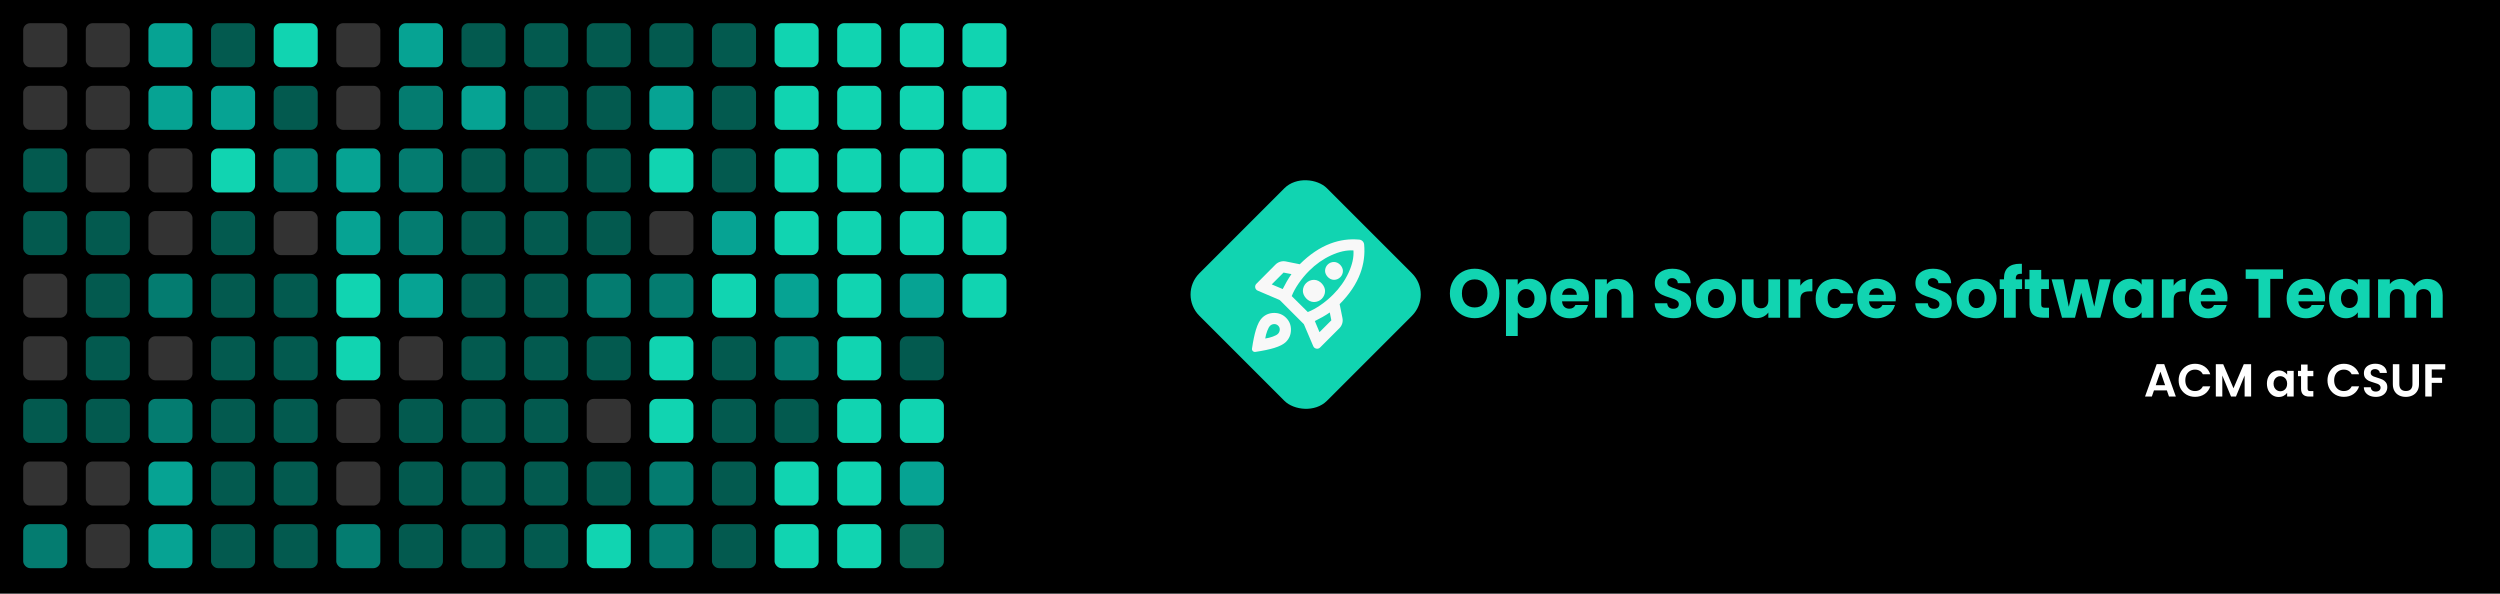 <svg width="1078" height="256" viewBox="0 0 1078 256" fill="none" xmlns="http://www.w3.org/2000/svg">
<rect width="1078" height="256" fill="black"/>
<rect x="10" y="10" width="19" height="19" rx="3" fill="#333333"/>
<rect x="10" y="37" width="19" height="19" rx="3" fill="#333333"/>
<rect x="10" y="64" width="19" height="19" rx="3" fill="#035A4F"/>
<rect x="10" y="91" width="19" height="19" rx="3" fill="#035A4F"/>
<rect x="10" y="118" width="19" height="19" rx="3" fill="#333333"/>
<rect x="10" y="145" width="19" height="19" rx="3" fill="#333333"/>
<rect x="10" y="172" width="19" height="19" rx="3" fill="#035A4F"/>
<path d="M10 202C10 200.343 11.343 199 13 199H26C27.657 199 29 200.343 29 202V215C29 216.657 27.657 218 26 218H13C11.343 218 10 216.657 10 215V202Z" fill="#333333"/>
<rect x="10" y="226" width="19" height="19" rx="3" fill="#047C70"/>
<rect x="37" y="10" width="19" height="19" rx="3" fill="#333333"/>
<rect x="37" y="37" width="19" height="19" rx="3" fill="#333333"/>
<rect x="37" y="64" width="19" height="19" rx="3" fill="#333333"/>
<rect x="37" y="91" width="19" height="19" rx="3" fill="#035A4F"/>
<rect x="37" y="118" width="19" height="19" rx="3" fill="#035A4F"/>
<rect x="37" y="145" width="19" height="19" rx="3" fill="#035A4F"/>
<rect x="37" y="172" width="19" height="19" rx="3" fill="#035A4F"/>
<rect x="37" y="199" width="19" height="19" rx="3" fill="#333333"/>
<rect x="37" y="226" width="19" height="19" rx="3" fill="#333333"/>
<rect x="64" y="10" width="19" height="19" rx="3" fill="#06A393"/>
<rect x="64" y="37" width="19" height="19" rx="3" fill="#06A393"/>
<rect x="64" y="64" width="19" height="19" rx="3" fill="#333333"/>
<rect x="64" y="91" width="19" height="19" rx="3" fill="#333333"/>
<rect x="64" y="118" width="19" height="19" rx="3" fill="#047C70"/>
<rect x="64" y="145" width="19" height="19" rx="3" fill="#333333"/>
<rect x="64" y="172" width="19" height="19" rx="3" fill="#047C70"/>
<rect x="64" y="199" width="19" height="19" rx="3" fill="#06A393"/>
<rect x="64" y="226" width="19" height="19" rx="3" fill="#06A393"/>
<rect x="91" y="10" width="19" height="19" rx="3" fill="#035A4F"/>
<rect x="91" y="37" width="19" height="19" rx="3" fill="#06A393"/>
<rect x="91" y="64" width="19" height="19" rx="3" fill="#11D4B1"/>
<rect x="91" y="91" width="19" height="19" rx="3" fill="#035A4F"/>
<rect x="91" y="118" width="19" height="19" rx="3" fill="#035A4F"/>
<rect x="91" y="145" width="19" height="19" rx="3" fill="#035A4F"/>
<rect x="91" y="172" width="19" height="19" rx="3" fill="#035A4F"/>
<rect x="91" y="199" width="19" height="19" rx="3" fill="#035A4F"/>
<rect x="91" y="226" width="19" height="19" rx="3" fill="#035A4F"/>
<rect x="118" y="10" width="19" height="19" rx="3" fill="#11D4B1"/>
<rect x="118" y="37" width="19" height="19" rx="3" fill="#035A4F"/>
<rect x="118" y="64" width="19" height="19" rx="3" fill="#047C70"/>
<rect x="118" y="91" width="19" height="19" rx="3" fill="#333333"/>
<rect x="118" y="118" width="19" height="19" rx="3" fill="#035A4F"/>
<rect x="118" y="145" width="19" height="19" rx="3" fill="#035A4F"/>
<rect x="118" y="172" width="19" height="19" rx="3" fill="#035A4F"/>
<rect x="118" y="199" width="19" height="19" rx="3" fill="#035A4F"/>
<rect x="118" y="226" width="19" height="19" rx="3" fill="#035A4F"/>
<rect x="145" y="10" width="19" height="19" rx="3" fill="#333333"/>
<rect x="145" y="37" width="19" height="19" rx="3" fill="#333333"/>
<rect x="145" y="64" width="19" height="19" rx="3" fill="#06A393"/>
<rect x="145" y="91" width="19" height="19" rx="3" fill="#06A393"/>
<rect x="145" y="118" width="19" height="19" rx="3" fill="#11D4B1"/>
<rect x="145" y="145" width="19" height="19" rx="3" fill="#11D4B1"/>
<rect x="145" y="172" width="19" height="19" rx="3" fill="#333333"/>
<rect x="145" y="199" width="19" height="19" rx="3" fill="#333333"/>
<rect x="145" y="226" width="19" height="19" rx="3" fill="#047C70"/>
<rect x="172" y="10" width="19" height="19" rx="3" fill="#06A393"/>
<rect x="172" y="37" width="19" height="19" rx="3" fill="#047C70"/>
<rect x="172" y="64" width="19" height="19" rx="3" fill="#047C70"/>
<rect x="172" y="91" width="19" height="19" rx="3" fill="#047C70"/>
<rect x="172" y="118" width="19" height="19" rx="3" fill="#06A393"/>
<rect x="172" y="145" width="19" height="19" rx="3" fill="#333333"/>
<rect x="172" y="172" width="19" height="19" rx="3" fill="#035A4F"/>
<rect x="172" y="199" width="19" height="19" rx="3" fill="#035A4F"/>
<rect x="172" y="226" width="19" height="19" rx="3" fill="#035A4F"/>
<rect x="199" y="10" width="19" height="19" rx="3" fill="#035A4F"/>
<rect x="199" y="37" width="19" height="19" rx="3" fill="#06A393"/>
<rect x="199" y="64" width="19" height="19" rx="3" fill="#035A4F"/>
<rect x="199" y="91" width="19" height="19" rx="3" fill="#035A4F"/>
<rect x="199" y="118" width="19" height="19" rx="3" fill="#035A4F"/>
<rect x="199" y="145" width="19" height="19" rx="3" fill="#035A4F"/>
<rect x="199" y="172" width="19" height="19" rx="3" fill="#035A4F"/>
<rect x="199" y="199" width="19" height="19" rx="3" fill="#035A4F"/>
<rect x="199" y="226" width="19" height="19" rx="3" fill="#035A4F"/>
<rect x="226" y="10" width="19" height="19" rx="3" fill="#035A4F"/>
<rect x="226" y="37" width="19" height="19" rx="3" fill="#035A4F"/>
<rect x="226" y="64" width="19" height="19" rx="3" fill="#035A4F"/>
<rect x="226" y="91" width="19" height="19" rx="3" fill="#035A4F"/>
<rect x="226" y="118" width="19" height="19" rx="3" fill="#035A4F"/>
<rect x="226" y="145" width="19" height="19" rx="3" fill="#035A4F"/>
<rect x="226" y="172" width="19" height="19" rx="3" fill="#035A4F"/>
<rect x="226" y="199" width="19" height="19" rx="3" fill="#035A4F"/>
<rect x="226" y="226" width="19" height="19" rx="3" fill="#035A4F"/>
<rect x="253" y="10" width="19" height="19" rx="3" fill="#035A4F"/>
<rect x="253" y="37" width="19" height="19" rx="3" fill="#035A4F"/>
<rect x="253" y="64" width="19" height="19" rx="3" fill="#035A4F"/>
<rect x="253" y="91" width="19" height="19" rx="3" fill="#035A4F"/>
<rect x="253" y="118" width="19" height="19" rx="3" fill="#047C70"/>
<rect x="253" y="145" width="19" height="19" rx="3" fill="#035A4F"/>
<rect x="253" y="172" width="19" height="19" rx="3" fill="#333333"/>
<rect x="253" y="199" width="19" height="19" rx="3" fill="#035A4F"/>
<rect x="253" y="226" width="19" height="19" rx="3" fill="#11D4B1"/>
<rect x="280" y="10" width="19" height="19" rx="3" fill="#035A4F"/>
<rect x="280" y="37" width="19" height="19" rx="3" fill="#06A393"/>
<rect x="280" y="64" width="19" height="19" rx="3" fill="#11D4B1"/>
<rect x="280" y="91" width="19" height="19" rx="3" fill="#333333"/>
<rect x="280" y="118" width="19" height="19" rx="3" fill="#047C70"/>
<rect x="280" y="145" width="19" height="19" rx="3" fill="#11D4B1"/>
<rect x="280" y="172" width="19" height="19" rx="3" fill="#11D4B1"/>
<path d="M280 202C280 200.343 281.343 199 283 199H296C297.657 199 299 200.343 299 202V215C299 216.657 297.657 218 296 218H283C281.343 218 280 216.657 280 215V202Z" fill="#047C70"/>
<rect x="280" y="226" width="19" height="19" rx="3" fill="#047C70"/>
<rect x="307" y="10" width="19" height="19" rx="3" fill="#035A4F"/>
<rect x="307" y="37" width="19" height="19" rx="3" fill="#035A4F"/>
<rect x="307" y="64" width="19" height="19" rx="3" fill="#035A4F"/>
<rect x="307" y="91" width="19" height="19" rx="3" fill="#06A393"/>
<rect x="307" y="118" width="19" height="19" rx="3" fill="#11D4B1"/>
<rect x="307" y="145" width="19" height="19" rx="3" fill="#035A4F"/>
<rect x="307" y="172" width="19" height="19" rx="3" fill="#035A4F"/>
<rect x="307" y="199" width="19" height="19" rx="3" fill="#035A4F"/>
<rect x="307" y="226" width="19" height="19" rx="3" fill="#035A4F"/>
<rect x="334" y="10" width="19" height="19" rx="3" fill="#11D4B1"/>
<rect x="334" y="37" width="19" height="19" rx="3" fill="#11D4B1"/>
<rect x="334" y="64" width="19" height="19" rx="3" fill="#11D4B1"/>
<rect x="334" y="91" width="19" height="19" rx="3" fill="#11D4B1"/>
<rect x="334" y="118" width="19" height="19" rx="3" fill="#06A393"/>
<rect x="334" y="145" width="19" height="19" rx="3" fill="#047C70"/>
<rect x="334" y="172" width="19" height="19" rx="3" fill="#035A4F"/>
<rect x="334" y="199" width="19" height="19" rx="3" fill="#11D4B1"/>
<rect x="334" y="226" width="19" height="19" rx="3" fill="#11D4B1"/>
<rect x="361" y="10" width="19" height="19" rx="3" fill="#11D4B1"/>
<rect x="361" y="37" width="19" height="19" rx="3" fill="#11D4B1"/>
<rect x="361" y="64" width="19" height="19" rx="3" fill="#11D4B1"/>
<rect x="361" y="91" width="19" height="19" rx="3" fill="#11D4B1"/>
<rect x="361" y="118" width="19" height="19" rx="3" fill="#11D4B1"/>
<rect x="361" y="145" width="19" height="19" rx="3" fill="#11D4B1"/>
<rect x="361" y="172" width="19" height="19" rx="3" fill="#11D4B1"/>
<rect x="361" y="199" width="19" height="19" rx="3" fill="#11D4B1"/>
<rect x="361" y="226" width="19" height="19" rx="3" fill="#11D4B1"/>
<rect x="388" y="10" width="19" height="19" rx="3" fill="#11D4B1"/>
<rect x="388" y="37" width="19" height="19" rx="3" fill="#11D4B1"/>
<rect x="388" y="64" width="19" height="19" rx="3" fill="#11D4B1"/>
<rect x="388" y="91" width="19" height="19" rx="3" fill="#11D4B1"/>
<rect x="388" y="118" width="19" height="19" rx="3" fill="#06A393"/>
<rect x="388" y="145" width="19" height="19" rx="3" fill="#035A4F"/>
<rect x="388" y="172" width="19" height="19" rx="3" fill="#11D4B1"/>
<rect x="388" y="199" width="19" height="19" rx="3" fill="#06A393"/>
<rect x="388" y="226" width="19" height="19" rx="3" fill="#11D4B1" fill-opacity="0.51"/>
<rect x="415" y="10" width="19" height="19" rx="3" fill="#11D4B1"/>
<rect x="415" y="37" width="19" height="19" rx="3" fill="#11D4B1"/>
<rect x="415" y="64" width="19" height="19" rx="3" fill="#11D4B1"/>
<rect x="415" y="91" width="19" height="19" rx="3" fill="#11D4B1"/>
<rect x="415" y="118" width="19" height="19" rx="3" fill="#11D4B1"/>
<path d="M635.899 137.208C633.941 137.208 632.141 136.753 630.499 135.843C628.877 134.933 627.581 133.667 626.611 132.044C625.662 130.403 625.187 128.563 625.187 126.525C625.187 124.488 625.662 122.658 626.611 121.035C627.581 119.413 628.877 118.147 630.499 117.237C632.141 116.327 633.941 115.872 635.899 115.872C637.858 115.872 639.648 116.327 641.27 117.237C642.912 118.147 644.198 119.413 645.128 121.035C646.077 122.658 646.552 124.488 646.552 126.525C646.552 128.563 646.077 130.403 645.128 132.044C644.178 133.667 642.893 134.933 641.27 135.843C639.648 136.753 637.858 137.208 635.899 137.208ZM635.899 132.579C637.561 132.579 638.887 132.025 639.876 130.917C640.885 129.809 641.389 128.345 641.389 126.525C641.389 124.685 640.885 123.221 639.876 122.133C638.887 121.026 637.561 120.472 635.899 120.472C634.218 120.472 632.873 121.016 631.864 122.104C630.875 123.192 630.38 124.666 630.38 126.525C630.38 128.365 630.875 129.839 631.864 130.947C632.873 132.035 634.218 132.579 635.899 132.579ZM654.449 122.786C654.944 122.015 655.627 121.392 656.497 120.917C657.367 120.442 658.386 120.205 659.553 120.205C660.918 120.205 662.155 120.551 663.263 121.243C664.37 121.936 665.241 122.925 665.874 124.211C666.527 125.496 666.853 126.99 666.853 128.691C666.853 130.393 666.527 131.896 665.874 133.202C665.241 134.488 664.37 135.487 663.263 136.199C662.155 136.891 660.918 137.237 659.553 137.237C658.406 137.237 657.387 137 656.497 136.525C655.627 136.05 654.944 135.437 654.449 134.685V144.893H649.375V120.442H654.449V122.786ZM661.69 128.691C661.69 127.425 661.334 126.436 660.622 125.724C659.929 124.992 659.069 124.626 658.04 124.626C657.031 124.626 656.171 124.992 655.458 125.724C654.766 126.456 654.42 127.455 654.42 128.721C654.42 129.987 654.766 130.986 655.458 131.718C656.171 132.45 657.031 132.816 658.04 132.816C659.049 132.816 659.909 132.45 660.622 131.718C661.334 130.966 661.69 129.957 661.69 128.691ZM685.124 128.454C685.124 128.929 685.094 129.423 685.035 129.938H673.551C673.63 130.966 673.956 131.758 674.53 132.312C675.124 132.846 675.846 133.113 676.696 133.113C677.962 133.113 678.843 132.579 679.337 131.51H684.738C684.461 132.598 683.956 133.578 683.224 134.448C682.512 135.318 681.612 136.001 680.524 136.496C679.436 136.99 678.22 137.237 676.874 137.237C675.252 137.237 673.808 136.891 672.542 136.199C671.276 135.506 670.287 134.517 669.575 133.231C668.862 131.946 668.506 130.442 668.506 128.721C668.506 127 668.852 125.496 669.545 124.211C670.257 122.925 671.246 121.936 672.512 121.243C673.778 120.551 675.232 120.205 676.874 120.205C678.477 120.205 679.901 120.541 681.147 121.214C682.394 121.886 683.363 122.846 684.055 124.092C684.768 125.338 685.124 126.792 685.124 128.454ZM679.931 127.119C679.931 126.248 679.634 125.556 679.04 125.041C678.447 124.527 677.705 124.27 676.815 124.27C675.964 124.27 675.242 124.517 674.649 125.012C674.075 125.506 673.719 126.209 673.58 127.119H679.931ZM697.89 120.264C699.828 120.264 701.371 120.897 702.519 122.163C703.686 123.409 704.27 125.13 704.27 127.326V137H699.225V128.009C699.225 126.901 698.938 126.04 698.364 125.427C697.791 124.814 697.019 124.507 696.05 124.507C695.081 124.507 694.309 124.814 693.735 125.427C693.162 126.04 692.875 126.901 692.875 128.009V137H687.801V120.442H692.875V122.638C693.389 121.906 694.081 121.332 694.952 120.917C695.822 120.482 696.802 120.264 697.89 120.264ZM721.621 137.208C720.098 137.208 718.733 136.96 717.526 136.466C716.319 135.971 715.35 135.239 714.618 134.27C713.906 133.301 713.53 132.133 713.49 130.768H718.891C718.97 131.54 719.237 132.133 719.692 132.549C720.147 132.945 720.741 133.142 721.473 133.142C722.224 133.142 722.818 132.974 723.253 132.638C723.688 132.282 723.906 131.797 723.906 131.184C723.906 130.67 723.728 130.244 723.372 129.908C723.035 129.572 722.61 129.295 722.096 129.077C721.601 128.859 720.889 128.612 719.959 128.335C718.614 127.92 717.516 127.504 716.666 127.089C715.815 126.674 715.083 126.06 714.47 125.249C713.856 124.438 713.55 123.38 713.55 122.074C713.55 120.135 714.252 118.622 715.657 117.534C717.061 116.426 718.891 115.872 721.146 115.872C723.441 115.872 725.291 116.426 726.695 117.534C728.1 118.622 728.852 120.145 728.95 122.104H723.461C723.421 121.431 723.174 120.907 722.719 120.531C722.264 120.135 721.68 119.938 720.968 119.938C720.355 119.938 719.86 120.106 719.485 120.442C719.109 120.759 718.921 121.223 718.921 121.837C718.921 122.509 719.237 123.034 719.87 123.409C720.503 123.785 721.492 124.191 722.838 124.626C724.183 125.081 725.271 125.516 726.102 125.932C726.952 126.347 727.684 126.95 728.298 127.742C728.911 128.533 729.218 129.552 729.218 130.798C729.218 131.985 728.911 133.063 728.298 134.033C727.704 135.002 726.834 135.773 725.686 136.347C724.539 136.921 723.184 137.208 721.621 137.208ZM739.877 137.237C738.255 137.237 736.791 136.891 735.486 136.199C734.2 135.506 733.181 134.517 732.429 133.231C731.697 131.946 731.331 130.442 731.331 128.721C731.331 127.02 731.707 125.526 732.459 124.24C733.211 122.935 734.239 121.936 735.545 121.243C736.851 120.551 738.315 120.205 739.937 120.205C741.559 120.205 743.023 120.551 744.328 121.243C745.634 121.936 746.663 122.935 747.415 124.24C748.166 125.526 748.542 127.02 748.542 128.721C748.542 130.422 748.156 131.926 747.385 133.231C746.633 134.517 745.595 135.506 744.269 136.199C742.963 136.891 741.5 137.237 739.877 137.237ZM739.877 132.846C740.847 132.846 741.668 132.49 742.34 131.777C743.033 131.065 743.379 130.046 743.379 128.721C743.379 127.396 743.043 126.377 742.37 125.665C741.717 124.952 740.906 124.596 739.937 124.596C738.948 124.596 738.127 124.952 737.474 125.665C736.821 126.357 736.495 127.376 736.495 128.721C736.495 130.046 736.811 131.065 737.444 131.777C738.097 132.49 738.908 132.846 739.877 132.846ZM767.584 120.442V137H762.51V134.745C761.996 135.477 761.294 136.07 760.403 136.525C759.533 136.96 758.564 137.178 757.495 137.178C756.229 137.178 755.112 136.901 754.142 136.347C753.173 135.773 752.421 134.953 751.887 133.884C751.353 132.816 751.086 131.56 751.086 130.116V120.442H756.13V129.433C756.13 130.541 756.417 131.402 756.991 132.015C757.565 132.628 758.336 132.935 759.305 132.935C760.295 132.935 761.076 132.628 761.65 132.015C762.223 131.402 762.51 130.541 762.51 129.433V120.442H767.584ZM776.303 123.202C776.897 122.292 777.639 121.579 778.529 121.065C779.419 120.531 780.408 120.264 781.496 120.264V125.635H780.102C778.836 125.635 777.886 125.912 777.253 126.466C776.62 127 776.303 127.949 776.303 129.314V137H771.229V120.442H776.303V123.202ZM782.913 128.721C782.913 127 783.259 125.496 783.951 124.211C784.664 122.925 785.643 121.936 786.889 121.243C788.155 120.551 789.599 120.205 791.221 120.205C793.299 120.205 795.03 120.749 796.414 121.837C797.819 122.925 798.739 124.458 799.174 126.436H793.773C793.318 125.17 792.438 124.537 791.132 124.537C790.203 124.537 789.461 124.903 788.907 125.635C788.353 126.347 788.076 127.376 788.076 128.721C788.076 130.066 788.353 131.105 788.907 131.837C789.461 132.549 790.203 132.905 791.132 132.905C792.438 132.905 793.318 132.272 793.773 131.006H799.174C798.739 132.945 797.819 134.468 796.414 135.576C795.01 136.683 793.279 137.237 791.221 137.237C789.599 137.237 788.155 136.891 786.889 136.199C785.643 135.506 784.664 134.517 783.951 133.231C783.259 131.946 782.913 130.442 782.913 128.721ZM817.497 128.454C817.497 128.929 817.467 129.423 817.408 129.938H805.924C806.003 130.966 806.329 131.758 806.903 132.312C807.497 132.846 808.219 133.113 809.069 133.113C810.335 133.113 811.216 132.579 811.71 131.51H817.111C816.834 132.598 816.33 133.578 815.598 134.448C814.885 135.318 813.985 136.001 812.897 136.496C811.809 136.99 810.593 137.237 809.247 137.237C807.625 137.237 806.181 136.891 804.915 136.199C803.649 135.506 802.66 134.517 801.948 133.231C801.235 131.946 800.879 130.442 800.879 128.721C800.879 127 801.226 125.496 801.918 124.211C802.63 122.925 803.619 121.936 804.885 121.243C806.151 120.551 807.605 120.205 809.247 120.205C810.85 120.205 812.274 120.541 813.52 121.214C814.767 121.886 815.736 122.846 816.428 124.092C817.141 125.338 817.497 126.792 817.497 128.454ZM812.304 127.119C812.304 126.248 812.007 125.556 811.414 125.041C810.82 124.527 810.078 124.27 809.188 124.27C808.337 124.27 807.615 124.517 807.022 125.012C806.448 125.506 806.092 126.209 805.954 127.119H812.304ZM833.999 137.208C832.476 137.208 831.111 136.96 829.904 136.466C828.697 135.971 827.728 135.239 826.996 134.27C826.284 133.301 825.908 132.133 825.868 130.768H831.269C831.348 131.54 831.615 132.133 832.07 132.549C832.525 132.945 833.119 133.142 833.851 133.142C834.602 133.142 835.196 132.974 835.631 132.638C836.066 132.282 836.284 131.797 836.284 131.184C836.284 130.67 836.106 130.244 835.75 129.908C835.414 129.572 834.988 129.295 834.474 129.077C833.979 128.859 833.267 128.612 832.337 128.335C830.992 127.92 829.894 127.504 829.044 127.089C828.193 126.674 827.461 126.06 826.848 125.249C826.234 124.438 825.928 123.38 825.928 122.074C825.928 120.135 826.63 118.622 828.035 117.534C829.439 116.426 831.269 115.872 833.524 115.872C835.819 115.872 837.669 116.426 839.073 117.534C840.478 118.622 841.23 120.145 841.328 122.104H835.839C835.799 121.431 835.552 120.907 835.097 120.531C834.642 120.135 834.058 119.938 833.346 119.938C832.733 119.938 832.238 120.106 831.863 120.442C831.487 120.759 831.299 121.223 831.299 121.837C831.299 122.509 831.615 123.034 832.248 123.409C832.881 123.785 833.87 124.191 835.216 124.626C836.561 125.081 837.649 125.516 838.48 125.932C839.33 126.347 840.062 126.95 840.676 127.742C841.289 128.533 841.596 129.552 841.596 130.798C841.596 131.985 841.289 133.063 840.676 134.033C840.082 135.002 839.212 135.773 838.064 136.347C836.917 136.921 835.562 137.208 833.999 137.208ZM852.255 137.237C850.633 137.237 849.169 136.891 847.864 136.199C846.578 135.506 845.559 134.517 844.807 133.231C844.075 131.946 843.709 130.442 843.709 128.721C843.709 127.02 844.085 125.526 844.837 124.24C845.589 122.935 846.617 121.936 847.923 121.243C849.229 120.551 850.693 120.205 852.315 120.205C853.937 120.205 855.401 120.551 856.706 121.243C858.012 121.936 859.041 122.935 859.793 124.24C860.544 125.526 860.92 127.02 860.92 128.721C860.92 130.422 860.534 131.926 859.763 133.231C859.011 134.517 857.973 135.506 856.647 136.199C855.341 136.891 853.878 137.237 852.255 137.237ZM852.255 132.846C853.225 132.846 854.046 132.49 854.718 131.777C855.411 131.065 855.757 130.046 855.757 128.721C855.757 127.396 855.421 126.377 854.748 125.665C854.095 124.952 853.284 124.596 852.315 124.596C851.326 124.596 850.505 124.952 849.852 125.665C849.199 126.357 848.873 127.376 848.873 128.721C848.873 130.046 849.189 131.065 849.822 131.777C850.475 132.49 851.286 132.846 852.255 132.846ZM871.921 124.656H869.191V137H864.117V124.656H862.277V120.442H864.117V119.967C864.117 117.93 864.7 116.387 865.867 115.338C867.035 114.27 868.746 113.736 871.001 113.736C871.377 113.736 871.654 113.746 871.832 113.765V118.068C870.862 118.009 870.18 118.147 869.784 118.484C869.389 118.82 869.191 119.423 869.191 120.294V120.442H871.921V124.656ZM883.534 132.697V137H880.952C879.112 137 877.678 136.555 876.649 135.665C875.621 134.755 875.106 133.281 875.106 131.243V124.656H873.089V120.442H875.106V116.406H880.181V120.442H883.504V124.656H880.181V131.303C880.181 131.797 880.299 132.153 880.537 132.371C880.774 132.588 881.17 132.697 881.724 132.697H883.534ZM910.129 120.442L905.648 137H900.04L897.429 126.258L894.728 137H889.15L884.639 120.442H889.713L892.058 132.282L894.847 120.442H900.218L903.037 132.223L905.351 120.442H910.129ZM911.055 128.691C911.055 126.99 911.372 125.496 912.005 124.211C912.657 122.925 913.538 121.936 914.646 121.243C915.753 120.551 916.99 120.205 918.355 120.205C919.522 120.205 920.541 120.442 921.411 120.917C922.301 121.392 922.984 122.015 923.459 122.786V120.442H928.533V137H923.459V134.656C922.964 135.427 922.272 136.05 921.382 136.525C920.511 137 919.492 137.237 918.325 137.237C916.98 137.237 915.753 136.891 914.646 136.199C913.538 135.487 912.657 134.488 912.005 133.202C911.372 131.896 911.055 130.393 911.055 128.691ZM923.459 128.721C923.459 127.455 923.103 126.456 922.39 125.724C921.698 124.992 920.847 124.626 919.839 124.626C918.83 124.626 917.969 124.992 917.257 125.724C916.564 126.436 916.218 127.425 916.218 128.691C916.218 129.957 916.564 130.966 917.257 131.718C917.969 132.45 918.83 132.816 919.839 132.816C920.847 132.816 921.698 132.45 922.39 131.718C923.103 130.986 923.459 129.987 923.459 128.721ZM937.278 123.202C937.872 122.292 938.613 121.579 939.504 121.065C940.394 120.531 941.383 120.264 942.471 120.264V125.635H941.076C939.81 125.635 938.861 125.912 938.228 126.466C937.595 127 937.278 127.949 937.278 129.314V137H932.204V120.442H937.278V123.202ZM960.505 128.454C960.505 128.929 960.475 129.423 960.416 129.938H948.932C949.011 130.966 949.338 131.758 949.911 132.312C950.505 132.846 951.227 133.113 952.077 133.113C953.344 133.113 954.224 132.579 954.718 131.51H960.119C959.842 132.598 959.338 133.578 958.606 134.448C957.894 135.318 956.993 136.001 955.905 136.496C954.817 136.99 953.601 137.237 952.256 137.237C950.633 137.237 949.189 136.891 947.923 136.199C946.657 135.506 945.668 134.517 944.956 133.231C944.244 131.946 943.888 130.442 943.888 128.721C943.888 127 944.234 125.496 944.926 124.211C945.638 122.925 946.627 121.936 947.893 121.243C949.16 120.551 950.614 120.205 952.256 120.205C953.858 120.205 955.282 120.541 956.529 121.214C957.775 121.886 958.744 122.846 959.437 124.092C960.149 125.338 960.505 126.792 960.505 128.454ZM955.312 127.119C955.312 126.248 955.015 125.556 954.422 125.041C953.828 124.527 953.086 124.27 952.196 124.27C951.346 124.27 950.623 124.517 950.03 125.012C949.456 125.506 949.1 126.209 948.962 127.119H955.312ZM984.455 116.169V120.234H978.936V137H973.862V120.234H968.342V116.169H984.455ZM1002.61 128.454C1002.61 128.929 1002.58 129.423 1002.52 129.938H991.038C991.117 130.966 991.443 131.758 992.017 132.312C992.61 132.846 993.332 133.113 994.183 133.113C995.449 133.113 996.329 132.579 996.824 131.51H1002.22C1001.95 132.598 1001.44 133.578 1000.71 134.448C999.999 135.318 999.099 136.001 998.011 136.496C996.923 136.99 995.706 137.237 994.361 137.237C992.739 137.237 991.295 136.891 990.029 136.199C988.763 135.506 987.773 134.517 987.061 133.231C986.349 131.946 985.993 130.442 985.993 128.721C985.993 127 986.339 125.496 987.032 124.211C987.744 122.925 988.733 121.936 989.999 121.243C991.265 120.551 992.719 120.205 994.361 120.205C995.963 120.205 997.388 120.541 998.634 121.214C999.88 121.886 1000.85 122.846 1001.54 124.092C1002.25 125.338 1002.61 126.792 1002.61 128.454ZM997.417 127.119C997.417 126.248 997.121 125.556 996.527 125.041C995.934 124.527 995.192 124.27 994.302 124.27C993.451 124.27 992.729 124.517 992.136 125.012C991.562 125.506 991.206 126.209 991.067 127.119H997.417ZM1004.28 128.691C1004.28 126.99 1004.59 125.496 1005.23 124.211C1005.88 122.925 1006.76 121.936 1007.87 121.243C1008.98 120.551 1010.21 120.205 1011.58 120.205C1012.75 120.205 1013.76 120.442 1014.63 120.917C1015.52 121.392 1016.21 122.015 1016.68 122.786V120.442H1021.76V137H1016.68V134.656C1016.19 135.427 1015.5 136.05 1014.6 136.525C1013.73 137 1012.72 137.237 1011.55 137.237C1010.2 137.237 1008.98 136.891 1007.87 136.199C1006.76 135.487 1005.88 134.488 1005.23 133.202C1004.59 131.896 1004.28 130.393 1004.28 128.691ZM1016.68 128.721C1016.68 127.455 1016.33 126.456 1015.61 125.724C1014.92 124.992 1014.07 124.626 1013.06 124.626C1012.05 124.626 1011.19 124.992 1010.48 125.724C1009.79 126.436 1009.44 127.425 1009.44 128.691C1009.44 129.957 1009.79 130.966 1010.48 131.718C1011.19 132.45 1012.05 132.816 1013.06 132.816C1014.07 132.816 1014.92 132.45 1015.61 131.718C1016.33 130.986 1016.68 129.987 1016.68 128.721ZM1046.56 120.264C1048.61 120.264 1050.24 120.887 1051.45 122.133C1052.68 123.38 1053.29 125.111 1053.29 127.326V137H1048.25V128.009C1048.25 126.941 1047.96 126.12 1047.39 125.546C1046.83 124.952 1046.06 124.656 1045.07 124.656C1044.08 124.656 1043.3 124.952 1042.73 125.546C1042.17 126.12 1041.9 126.941 1041.9 128.009V137H1036.85V128.009C1036.85 126.941 1036.56 126.12 1035.99 125.546C1035.44 124.952 1034.67 124.656 1033.68 124.656C1032.69 124.656 1031.91 124.952 1031.33 125.546C1030.78 126.12 1030.5 126.941 1030.5 128.009V137H1025.43V120.442H1030.5V122.519C1031.02 121.827 1031.69 121.283 1032.52 120.887C1033.35 120.472 1034.29 120.264 1035.34 120.264C1036.58 120.264 1037.69 120.531 1038.66 121.065C1039.65 121.599 1040.42 122.361 1040.98 123.35C1041.55 122.44 1042.33 121.698 1043.32 121.125C1044.31 120.551 1045.39 120.264 1046.56 120.264Z" fill="#11D4B1"/>
<path d="M934.354 168.34H928.794L927.874 171H924.934L929.954 157.02H933.214L938.234 171H935.274L934.354 168.34ZM933.594 166.1L931.574 160.26L929.554 166.1H933.594ZM939.43 164C939.43 162.627 939.737 161.4 940.35 160.32C940.977 159.227 941.824 158.38 942.89 157.78C943.97 157.167 945.177 156.86 946.51 156.86C948.07 156.86 949.437 157.26 950.61 158.06C951.784 158.86 952.604 159.967 953.07 161.38H949.85C949.53 160.713 949.077 160.213 948.49 159.88C947.917 159.547 947.25 159.38 946.49 159.38C945.677 159.38 944.95 159.573 944.31 159.96C943.684 160.333 943.19 160.867 942.83 161.56C942.484 162.253 942.31 163.067 942.31 164C942.31 164.92 942.484 165.733 942.83 166.44C943.19 167.133 943.684 167.673 944.31 168.06C944.95 168.433 945.677 168.62 946.49 168.62C947.25 168.62 947.917 168.453 948.49 168.12C949.077 167.773 949.53 167.267 949.85 166.6H953.07C952.604 168.027 951.784 169.14 950.61 169.94C949.45 170.727 948.084 171.12 946.51 171.12C945.177 171.12 943.97 170.82 942.89 170.22C941.824 169.607 940.977 168.76 940.35 167.68C939.737 166.6 939.43 165.373 939.43 164ZM970.682 157.04V171H967.882V161.92L964.142 171H962.022L958.262 161.92V171H955.462V157.04H958.642L963.082 167.42L967.522 157.04H970.682ZM977.496 165.42C977.496 164.3 977.716 163.307 978.156 162.44C978.609 161.573 979.216 160.907 979.976 160.44C980.749 159.973 981.609 159.74 982.556 159.74C983.383 159.74 984.103 159.907 984.716 160.24C985.343 160.573 985.843 160.993 986.216 161.5V159.92H989.036V171H986.216V169.38C985.856 169.9 985.356 170.333 984.716 170.68C984.089 171.013 983.363 171.18 982.536 171.18C981.603 171.18 980.749 170.94 979.976 170.46C979.216 169.98 978.609 169.307 978.156 168.44C977.716 167.56 977.496 166.553 977.496 165.42ZM986.216 165.46C986.216 164.78 986.083 164.2 985.816 163.72C985.549 163.227 985.189 162.853 984.736 162.6C984.283 162.333 983.796 162.2 983.276 162.2C982.756 162.2 982.276 162.327 981.836 162.58C981.396 162.833 981.036 163.207 980.756 163.7C980.489 164.18 980.356 164.753 980.356 165.42C980.356 166.087 980.489 166.673 980.756 167.18C981.036 167.673 981.396 168.053 981.836 168.32C982.289 168.587 982.769 168.72 983.276 168.72C983.796 168.72 984.283 168.593 984.736 168.34C985.189 168.073 985.549 167.7 985.816 167.22C986.083 166.727 986.216 166.14 986.216 165.46ZM995.031 162.22V167.58C995.031 167.953 995.117 168.227 995.291 168.4C995.477 168.56 995.784 168.64 996.211 168.64H997.511V171H995.751C993.391 171 992.211 169.853 992.211 167.56V162.22H990.891V159.92H992.211V157.18H995.031V159.92H997.511V162.22H995.031ZM1003.61 164C1003.61 162.627 1003.92 161.4 1004.53 160.32C1005.16 159.227 1006 158.38 1007.07 157.78C1008.15 157.167 1009.36 156.86 1010.69 156.86C1012.25 156.86 1013.62 157.26 1014.79 158.06C1015.96 158.86 1016.78 159.967 1017.25 161.38H1014.03C1013.71 160.713 1013.26 160.213 1012.67 159.88C1012.1 159.547 1011.43 159.38 1010.67 159.38C1009.86 159.38 1009.13 159.573 1008.49 159.96C1007.86 160.333 1007.37 160.867 1007.01 161.56C1006.66 162.253 1006.49 163.067 1006.49 164C1006.49 164.92 1006.66 165.733 1007.01 166.44C1007.37 167.133 1007.86 167.673 1008.49 168.06C1009.13 168.433 1009.86 168.62 1010.67 168.62C1011.43 168.62 1012.1 168.453 1012.67 168.12C1013.26 167.773 1013.71 167.267 1014.03 166.6H1017.25C1016.78 168.027 1015.96 169.14 1014.79 169.94C1013.63 170.727 1012.26 171.12 1010.69 171.12C1009.36 171.12 1008.15 170.82 1007.07 170.22C1006 169.607 1005.16 168.76 1004.53 167.68C1003.92 166.6 1003.61 165.373 1003.61 164ZM1024.46 171.14C1023.49 171.14 1022.61 170.973 1021.82 170.64C1021.05 170.307 1020.44 169.827 1019.98 169.2C1019.53 168.573 1019.3 167.833 1019.28 166.98H1022.28C1022.32 167.553 1022.52 168.007 1022.88 168.34C1023.26 168.673 1023.76 168.84 1024.4 168.84C1025.06 168.84 1025.57 168.687 1025.94 168.38C1026.32 168.06 1026.5 167.647 1026.5 167.14C1026.5 166.727 1026.38 166.387 1026.12 166.12C1025.87 165.853 1025.55 165.647 1025.16 165.5C1024.79 165.34 1024.27 165.167 1023.6 164.98C1022.7 164.713 1021.96 164.453 1021.38 164.2C1020.82 163.933 1020.34 163.54 1019.92 163.02C1019.52 162.487 1019.32 161.78 1019.32 160.9C1019.32 160.073 1019.53 159.353 1019.94 158.74C1020.36 158.127 1020.94 157.66 1021.68 157.34C1022.43 157.007 1023.28 156.84 1024.24 156.84C1025.68 156.84 1026.85 157.193 1027.74 157.9C1028.65 158.593 1029.15 159.567 1029.24 160.82H1026.16C1026.14 160.34 1025.93 159.947 1025.54 159.64C1025.17 159.32 1024.67 159.16 1024.04 159.16C1023.5 159.16 1023.06 159.3 1022.72 159.58C1022.4 159.86 1022.24 160.267 1022.24 160.8C1022.24 161.173 1022.36 161.487 1022.6 161.74C1022.86 161.98 1023.16 162.18 1023.52 162.34C1023.9 162.487 1024.42 162.66 1025.08 162.86C1025.99 163.127 1026.73 163.393 1027.3 163.66C1027.88 163.927 1028.37 164.327 1028.78 164.86C1029.2 165.393 1029.4 166.093 1029.4 166.96C1029.4 167.707 1029.21 168.4 1028.82 169.04C1028.44 169.68 1027.87 170.193 1027.12 170.58C1026.38 170.953 1025.49 171.14 1024.46 171.14ZM1034.59 157.04V165.68C1034.59 166.627 1034.84 167.353 1035.33 167.86C1035.82 168.353 1036.52 168.6 1037.41 168.6C1038.32 168.6 1039.02 168.353 1039.51 167.86C1040 167.353 1040.25 166.627 1040.25 165.68V157.04H1043.07V165.66C1043.07 166.847 1042.81 167.853 1042.29 168.68C1041.78 169.493 1041.1 170.107 1040.23 170.52C1039.38 170.933 1038.42 171.14 1037.37 171.14C1036.33 171.14 1035.38 170.933 1034.53 170.52C1033.69 170.107 1033.02 169.493 1032.53 168.68C1032.04 167.853 1031.79 166.847 1031.79 165.66V157.04H1034.59ZM1054.39 157.04V159.3H1048.57V162.88H1053.03V165.1H1048.57V171H1045.77V157.04H1054.39Z" fill="white"/>
<rect x="508" y="127" width="77.782" height="77.782" rx="12.964" transform="rotate(-45 508 127)" fill="#11D4B1"/>
<mask id="mask0_504_5" style="mask-type:alpha" maskUnits="userSpaceOnUse" x="533" y="97" width="59" height="59">
<path d="M533.616 97.616H591.953V155.953H533.616V97.616Z" fill="#D9D9D9"/>
</mask>
<g mask="url(#mask0_504_5)">
<path d="M548.366 122.635L553.106 124.641C553.673 123.506 554.26 122.413 554.868 121.359C555.476 120.306 556.144 119.253 556.873 118.199L553.47 117.531L548.366 122.635ZM556.995 127.679L563.922 134.546C565.624 133.897 567.447 132.905 569.391 131.568C571.336 130.231 573.159 128.712 574.86 127.011C577.696 124.175 579.914 121.025 581.515 117.563C583.115 114.098 583.813 110.907 583.611 107.99C580.694 107.788 577.493 108.486 574.009 110.086C570.525 111.687 567.366 113.905 564.53 116.741C562.828 118.442 561.309 120.265 559.972 122.21C558.635 124.155 557.643 125.978 556.995 127.679ZM568.966 143.235L574.07 138.131L573.402 134.728C572.349 135.457 571.295 136.115 570.242 136.702C569.189 137.29 568.095 137.868 566.961 138.435L568.966 143.235ZM586.112 103.321C587.233 103.424 588.116 104.308 588.22 105.429C588.614 109.674 588.06 113.819 586.559 117.864C584.837 122.503 581.869 126.93 577.655 131.143L578.871 137.159C579.033 137.969 578.992 138.759 578.749 139.529C578.506 140.298 578.101 140.967 577.534 141.534L569.224 149.843C568.315 150.752 566.776 150.454 566.272 149.272L562.221 139.772L552.078 129.629C551.914 129.465 551.72 129.334 551.506 129.243L542.321 125.326C541.141 124.823 540.841 123.287 541.746 122.377L550.007 114.067C550.574 113.5 551.253 113.095 552.043 112.852C552.833 112.609 553.632 112.568 554.443 112.73L560.458 113.946C564.672 109.732 569.087 106.755 573.706 105.013C577.733 103.494 581.868 102.93 586.112 103.321ZM544.173 137.098C545.591 135.68 547.322 134.961 549.367 134.939C551.414 134.92 553.146 135.619 554.564 137.037C555.982 138.455 556.68 140.186 556.659 142.231C556.64 144.278 555.921 146.01 554.503 147.428C553.49 148.441 551.8 149.312 549.43 150.041C547.389 150.669 544.68 151.237 541.303 151.745C540.456 151.872 539.729 151.145 539.857 150.298C540.364 146.921 540.932 144.212 541.56 142.171C542.289 139.802 543.16 138.111 544.173 137.098ZM547.637 140.501C547.231 140.906 546.826 141.646 546.421 142.72C546.016 143.793 545.733 144.876 545.571 145.97C546.664 145.808 547.748 145.535 548.823 145.151C549.896 144.765 550.634 144.37 551.04 143.965C551.526 143.478 551.789 142.891 551.83 142.202C551.87 141.514 551.647 140.926 551.161 140.44C550.675 139.954 550.088 139.721 549.399 139.74C548.71 139.761 548.123 140.015 547.637 140.501Z" fill="#F8F8F8"/>
</g>
<rect x="561.799" y="120.665" width="9.567" height="9.567" rx="4.784" fill="#F8F8F8"/>
<rect x="571.366" y="112.965" width="7.7" height="7.7" rx="3.85" fill="#F8F8F8"/>
</svg>

